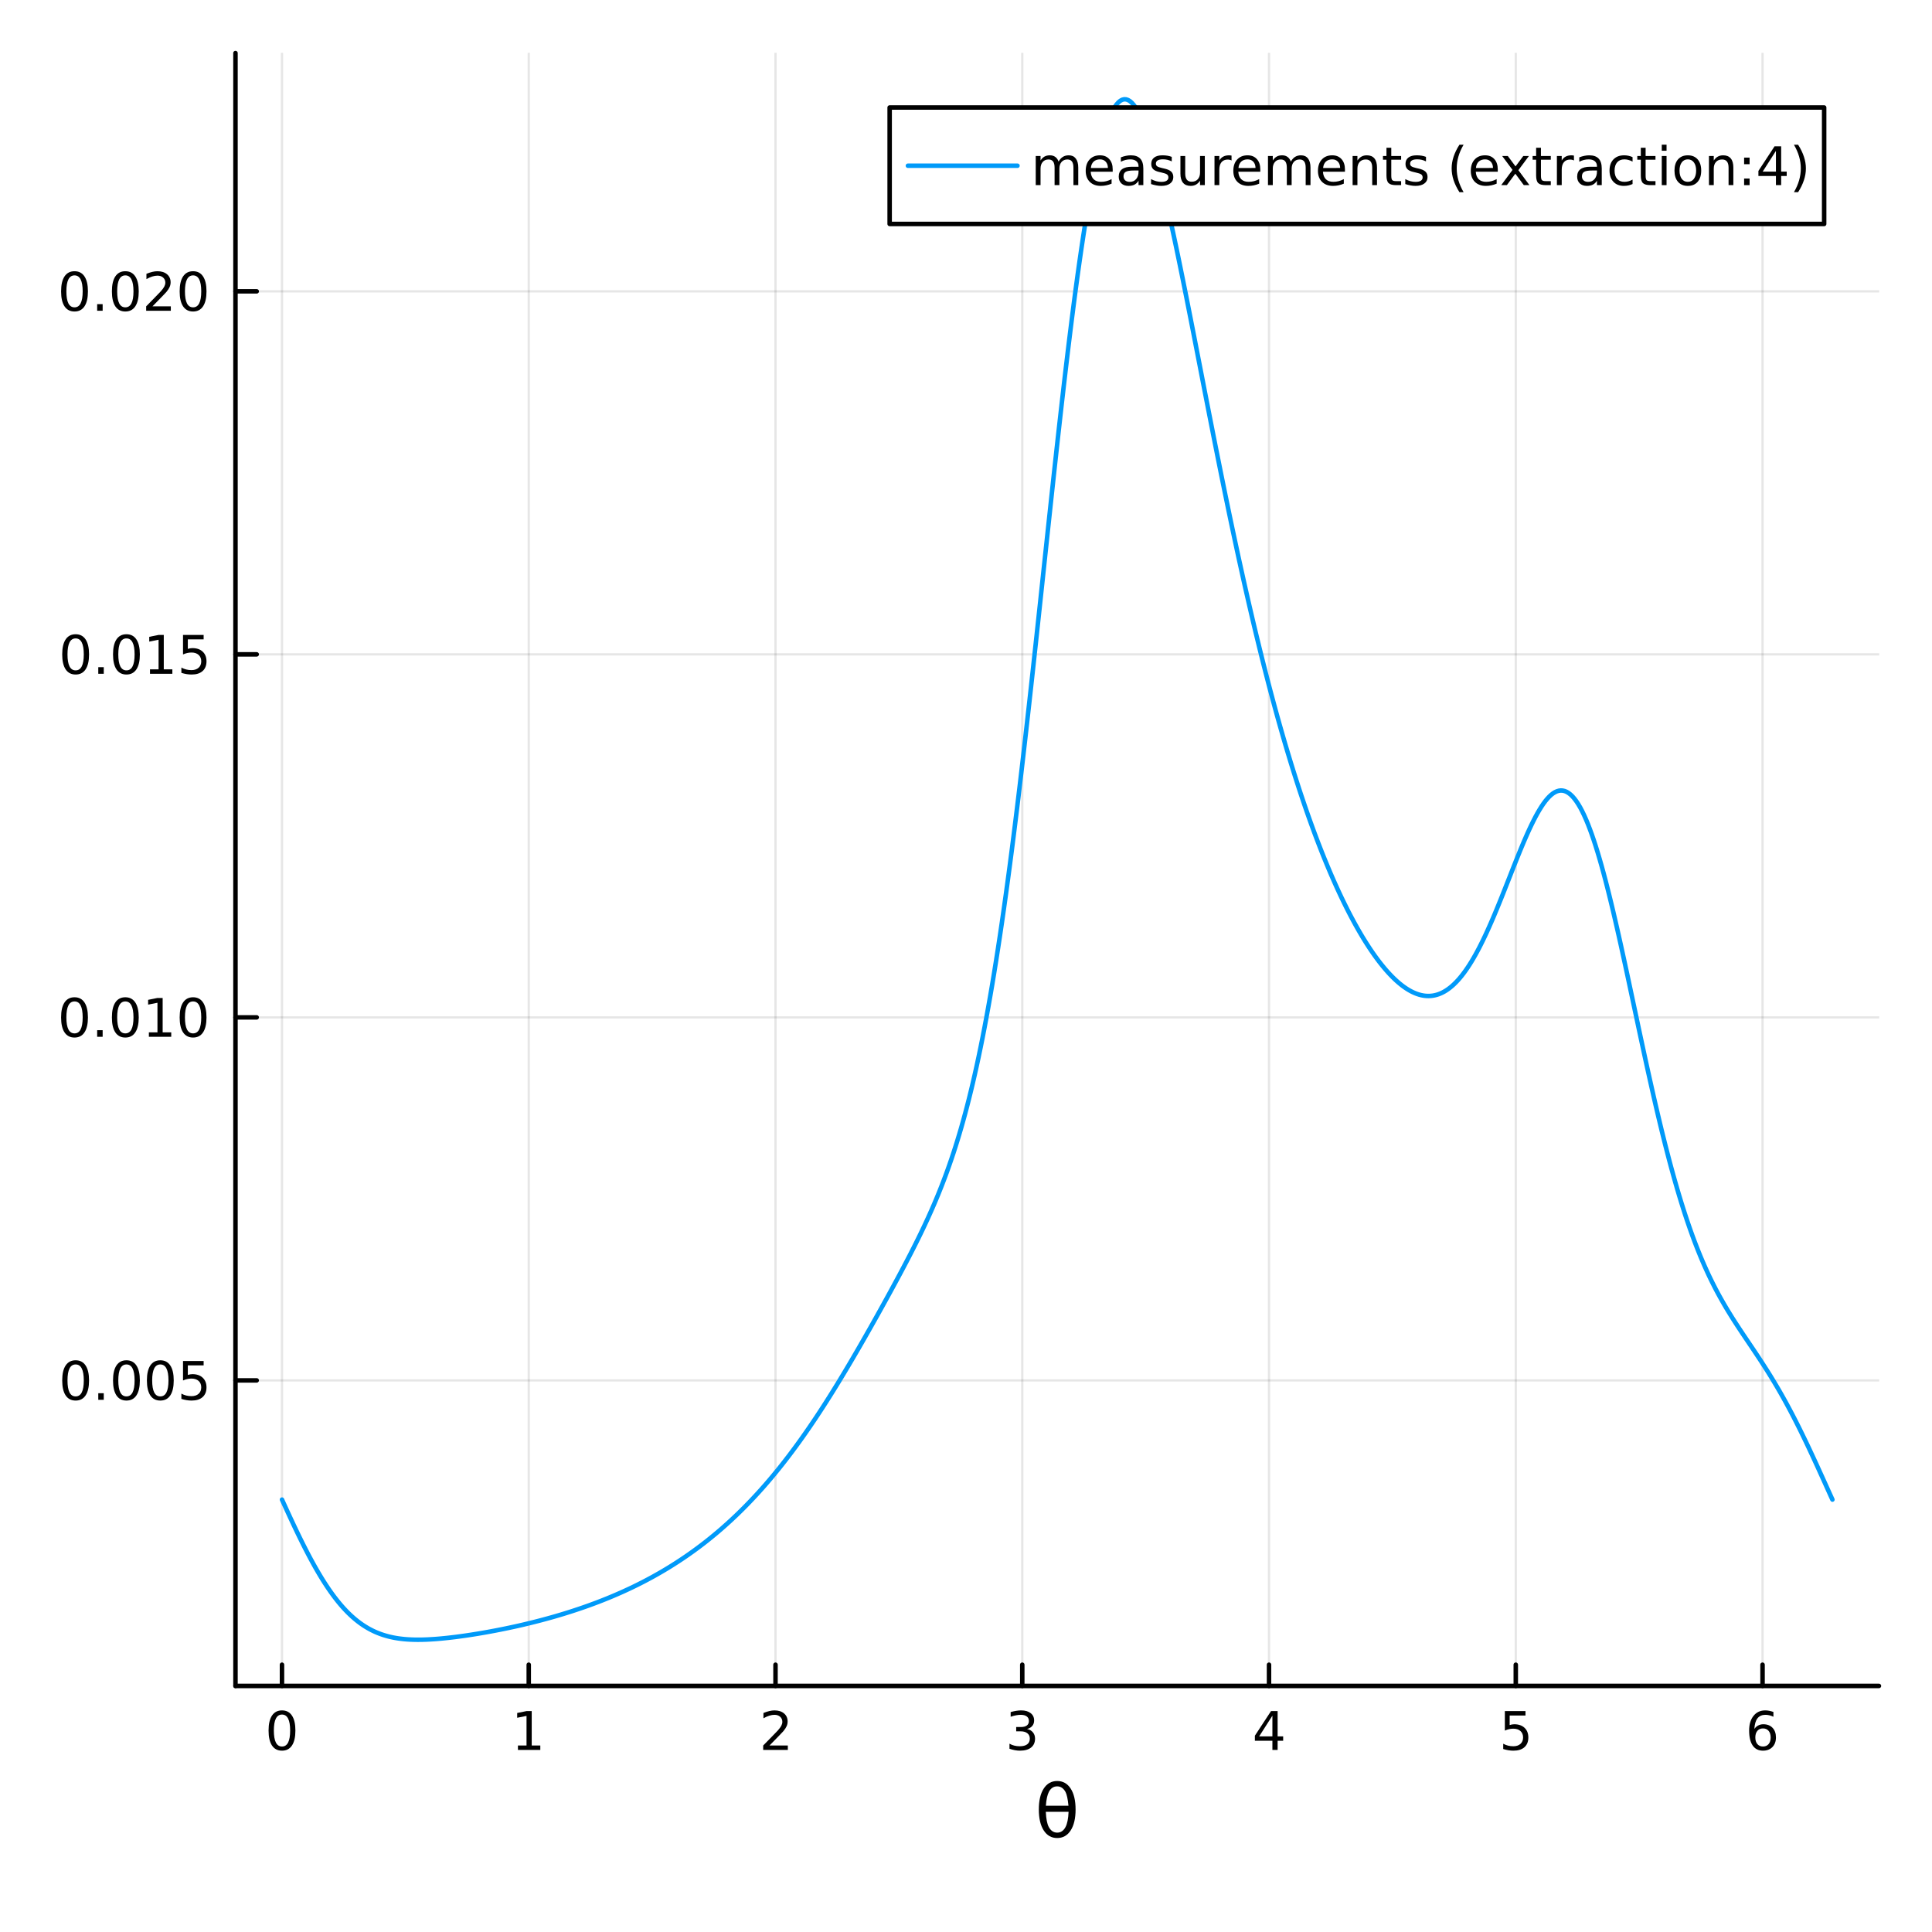 <?xml version="1.0" encoding="utf-8"?>
<svg xmlns="http://www.w3.org/2000/svg" xmlns:xlink="http://www.w3.org/1999/xlink" width="430" height="430" viewBox="0 0 1720 1720">
<rect x="0" y="0" width="1720" height="1720" fill="#333333" stroke="none"/>
<defs>
  <clipPath id="clip030">
    <rect x="0" y="0" width="1720" height="1720"/>
  </clipPath>
</defs>
<path clip-path="url(#clip030)" d="M0 1720 L1720 1720 L1720 0 L0 0  Z" fill="#ffffff" fill-rule="evenodd" fill-opacity="1"/>
<defs>
  <clipPath id="clip031">
    <rect x="344" y="172" width="1205" height="1205"/>
  </clipPath>
</defs>
<path clip-path="url(#clip030)" d="M209.636 1500.94 L1672.76 1500.94 L1672.76 47.244 L209.636 47.244  Z" fill="#ffffff" fill-rule="evenodd" fill-opacity="1"/>
<defs>
  <clipPath id="clip032">
    <rect x="209" y="47" width="1464" height="1455"/>
  </clipPath>
</defs>
<polyline clip-path="url(#clip032)" style="stroke:#000000; stroke-linecap:round; stroke-linejoin:round; stroke-width:2; stroke-opacity:0.1; fill:none" points="251.045,1500.94 251.045,47.244 "/>
<polyline clip-path="url(#clip032)" style="stroke:#000000; stroke-linecap:round; stroke-linejoin:round; stroke-width:2; stroke-opacity:0.1; fill:none" points="470.727,1500.94 470.727,47.244 "/>
<polyline clip-path="url(#clip032)" style="stroke:#000000; stroke-linecap:round; stroke-linejoin:round; stroke-width:2; stroke-opacity:0.1; fill:none" points="690.409,1500.94 690.409,47.244 "/>
<polyline clip-path="url(#clip032)" style="stroke:#000000; stroke-linecap:round; stroke-linejoin:round; stroke-width:2; stroke-opacity:0.1; fill:none" points="910.091,1500.94 910.091,47.244 "/>
<polyline clip-path="url(#clip032)" style="stroke:#000000; stroke-linecap:round; stroke-linejoin:round; stroke-width:2; stroke-opacity:0.1; fill:none" points="1129.77,1500.94 1129.77,47.244 "/>
<polyline clip-path="url(#clip032)" style="stroke:#000000; stroke-linecap:round; stroke-linejoin:round; stroke-width:2; stroke-opacity:0.1; fill:none" points="1349.45,1500.94 1349.45,47.244 "/>
<polyline clip-path="url(#clip032)" style="stroke:#000000; stroke-linecap:round; stroke-linejoin:round; stroke-width:2; stroke-opacity:0.1; fill:none" points="1569.14,1500.94 1569.14,47.244 "/>
<polyline clip-path="url(#clip030)" style="stroke:#000000; stroke-linecap:round; stroke-linejoin:round; stroke-width:4; stroke-opacity:1; fill:none" points="209.636,1500.94 1672.76,1500.94 "/>
<polyline clip-path="url(#clip030)" style="stroke:#000000; stroke-linecap:round; stroke-linejoin:round; stroke-width:4; stroke-opacity:1; fill:none" points="251.045,1500.94 251.045,1482.04 "/>
<polyline clip-path="url(#clip030)" style="stroke:#000000; stroke-linecap:round; stroke-linejoin:round; stroke-width:4; stroke-opacity:1; fill:none" points="470.727,1500.94 470.727,1482.04 "/>
<polyline clip-path="url(#clip030)" style="stroke:#000000; stroke-linecap:round; stroke-linejoin:round; stroke-width:4; stroke-opacity:1; fill:none" points="690.409,1500.94 690.409,1482.04 "/>
<polyline clip-path="url(#clip030)" style="stroke:#000000; stroke-linecap:round; stroke-linejoin:round; stroke-width:4; stroke-opacity:1; fill:none" points="910.091,1500.94 910.091,1482.04 "/>
<polyline clip-path="url(#clip030)" style="stroke:#000000; stroke-linecap:round; stroke-linejoin:round; stroke-width:4; stroke-opacity:1; fill:none" points="1129.77,1500.94 1129.77,1482.04 "/>
<polyline clip-path="url(#clip030)" style="stroke:#000000; stroke-linecap:round; stroke-linejoin:round; stroke-width:4; stroke-opacity:1; fill:none" points="1349.45,1500.94 1349.45,1482.04 "/>
<polyline clip-path="url(#clip030)" style="stroke:#000000; stroke-linecap:round; stroke-linejoin:round; stroke-width:4; stroke-opacity:1; fill:none" points="1569.14,1500.94 1569.14,1482.04 "/>
<path clip-path="url(#clip030)" d="M251.045 1526.42 Q247.434 1526.42 245.605 1529.98 Q243.8 1533.52 243.8 1540.65 Q243.8 1547.76 245.605 1551.33 Q247.434 1554.87 251.045 1554.87 Q254.679 1554.87 256.485 1551.33 Q258.313 1547.76 258.313 1540.65 Q258.313 1533.52 256.485 1529.98 Q254.679 1526.42 251.045 1526.42 M251.045 1522.71 Q256.855 1522.71 259.911 1527.32 Q262.989 1531.9 262.989 1540.65 Q262.989 1549.38 259.911 1553.99 Q256.855 1558.57 251.045 1558.57 Q245.235 1558.57 242.156 1553.99 Q239.101 1549.38 239.101 1540.65 Q239.101 1531.9 242.156 1527.32 Q245.235 1522.71 251.045 1522.71 Z" fill="#000000" fill-rule="nonzero" fill-opacity="1" /><path clip-path="url(#clip030)" d="M461.109 1553.96 L468.748 1553.96 L468.748 1527.6 L460.438 1529.27 L460.438 1525.01 L468.701 1523.34 L473.377 1523.34 L473.377 1553.96 L481.016 1553.96 L481.016 1557.9 L461.109 1557.9 L461.109 1553.96 Z" fill="#000000" fill-rule="nonzero" fill-opacity="1" /><path clip-path="url(#clip030)" d="M685.061 1553.96 L701.381 1553.96 L701.381 1557.9 L679.437 1557.9 L679.437 1553.96 Q682.099 1551.21 686.682 1546.58 Q691.288 1541.93 692.469 1540.59 Q694.714 1538.06 695.594 1536.33 Q696.497 1534.57 696.497 1532.88 Q696.497 1530.12 694.552 1528.39 Q692.631 1526.65 689.529 1526.65 Q687.33 1526.65 684.876 1527.41 Q682.446 1528.18 679.668 1529.73 L679.668 1525.01 Q682.492 1523.87 684.946 1523.29 Q687.399 1522.71 689.436 1522.71 Q694.807 1522.71 698.001 1525.4 Q701.196 1528.09 701.196 1532.58 Q701.196 1534.71 700.385 1536.63 Q699.598 1538.52 697.492 1541.12 Q696.913 1541.79 693.811 1545.01 Q690.71 1548.2 685.061 1553.96 Z" fill="#000000" fill-rule="nonzero" fill-opacity="1" /><path clip-path="url(#clip030)" d="M914.338 1539.27 Q917.695 1539.98 919.57 1542.25 Q921.468 1544.52 921.468 1547.85 Q921.468 1552.97 917.949 1555.77 Q914.431 1558.57 907.949 1558.57 Q905.773 1558.57 903.459 1558.13 Q901.167 1557.71 898.713 1556.86 L898.713 1552.34 Q900.658 1553.48 902.973 1554.06 Q905.287 1554.64 907.81 1554.64 Q912.209 1554.64 914.5 1552.9 Q916.815 1551.16 916.815 1547.85 Q916.815 1544.8 914.662 1543.09 Q912.533 1541.35 908.713 1541.35 L904.685 1541.35 L904.685 1537.51 L908.898 1537.51 Q912.347 1537.51 914.176 1536.14 Q916.005 1534.75 916.005 1532.16 Q916.005 1529.5 914.107 1528.09 Q912.232 1526.65 908.713 1526.65 Q906.792 1526.65 904.593 1527.07 Q902.394 1527.48 899.755 1528.36 L899.755 1524.2 Q902.417 1523.46 904.732 1523.09 Q907.07 1522.71 909.13 1522.71 Q914.454 1522.71 917.556 1525.15 Q920.658 1527.55 920.658 1531.67 Q920.658 1534.54 919.014 1536.53 Q917.371 1538.5 914.338 1539.27 Z" fill="#000000" fill-rule="nonzero" fill-opacity="1" /><path clip-path="url(#clip030)" d="M1132.78 1527.41 L1120.98 1545.86 L1132.78 1545.86 L1132.78 1527.41 M1131.55 1523.34 L1137.43 1523.34 L1137.43 1545.86 L1142.36 1545.86 L1142.36 1549.75 L1137.43 1549.75 L1137.43 1557.9 L1132.78 1557.9 L1132.78 1549.75 L1117.18 1549.75 L1117.18 1545.24 L1131.55 1523.34 Z" fill="#000000" fill-rule="nonzero" fill-opacity="1" /><path clip-path="url(#clip030)" d="M1339.73 1523.34 L1358.09 1523.34 L1358.09 1527.28 L1344.01 1527.28 L1344.01 1535.75 Q1345.03 1535.4 1346.05 1535.24 Q1347.07 1535.05 1348.09 1535.05 Q1353.88 1535.05 1357.26 1538.22 Q1360.63 1541.4 1360.63 1546.81 Q1360.63 1552.39 1357.16 1555.49 Q1353.69 1558.57 1347.37 1558.57 Q1345.2 1558.57 1342.93 1558.2 Q1340.68 1557.83 1338.27 1557.09 L1338.27 1552.39 Q1340.36 1553.52 1342.58 1554.08 Q1344.8 1554.64 1347.28 1554.64 Q1351.28 1554.64 1353.62 1552.53 Q1355.96 1550.42 1355.96 1546.81 Q1355.96 1543.2 1353.62 1541.09 Q1351.28 1538.99 1347.28 1538.99 Q1345.4 1538.99 1343.53 1539.4 Q1341.68 1539.82 1339.73 1540.7 L1339.73 1523.34 Z" fill="#000000" fill-rule="nonzero" fill-opacity="1" /><path clip-path="url(#clip030)" d="M1569.54 1538.76 Q1566.39 1538.76 1564.54 1540.91 Q1562.71 1543.06 1562.71 1546.81 Q1562.71 1550.54 1564.54 1552.71 Q1566.39 1554.87 1569.54 1554.87 Q1572.69 1554.87 1574.52 1552.71 Q1576.37 1550.54 1576.37 1546.81 Q1576.37 1543.06 1574.52 1540.91 Q1572.69 1538.76 1569.54 1538.76 M1578.82 1524.1 L1578.82 1528.36 Q1577.06 1527.53 1575.26 1527.09 Q1573.48 1526.65 1571.72 1526.65 Q1567.09 1526.65 1564.63 1529.77 Q1562.2 1532.9 1561.86 1539.22 Q1563.22 1537.21 1565.28 1536.14 Q1567.34 1535.05 1569.82 1535.05 Q1575.03 1535.05 1578.04 1538.22 Q1581.07 1541.37 1581.07 1546.81 Q1581.07 1552.14 1577.92 1555.35 Q1574.77 1558.57 1569.54 1558.57 Q1563.55 1558.57 1560.37 1553.99 Q1557.2 1549.38 1557.2 1540.65 Q1557.2 1532.46 1561.09 1527.6 Q1564.98 1522.71 1571.53 1522.71 Q1573.29 1522.71 1575.07 1523.06 Q1576.88 1523.41 1578.82 1524.1 Z" fill="#000000" fill-rule="nonzero" fill-opacity="1" /><path clip-path="url(#clip030)" d="M951.317 1613.01 L931.043 1613.01 Q931.52 1622.52 933.716 1626.56 Q936.453 1631.53 941.196 1631.53 Q945.97 1631.53 948.612 1626.53 Q950.935 1622.14 951.317 1613.01 M951.222 1607.59 Q950.331 1598.56 948.612 1595.37 Q945.875 1590.34 941.196 1590.34 Q936.326 1590.34 933.748 1595.31 Q931.711 1599.32 931.106 1607.59 L951.222 1607.59 M941.196 1585.57 Q948.835 1585.57 953.195 1592.32 Q957.556 1599.03 957.556 1610.94 Q957.556 1622.81 953.195 1629.56 Q948.835 1636.34 941.196 1636.34 Q933.525 1636.34 929.197 1629.56 Q924.836 1622.81 924.836 1610.94 Q924.836 1599.03 929.197 1592.32 Q933.525 1585.57 941.196 1585.57 Z" fill="#000000" fill-rule="nonzero" fill-opacity="1" /><polyline clip-path="url(#clip032)" style="stroke:#000000; stroke-linecap:round; stroke-linejoin:round; stroke-width:2; stroke-opacity:0.1; fill:none" points="209.636,1228.93 1672.76,1228.93 "/>
<polyline clip-path="url(#clip032)" style="stroke:#000000; stroke-linecap:round; stroke-linejoin:round; stroke-width:2; stroke-opacity:0.1; fill:none" points="209.636,905.743 1672.76,905.743 "/>
<polyline clip-path="url(#clip032)" style="stroke:#000000; stroke-linecap:round; stroke-linejoin:round; stroke-width:2; stroke-opacity:0.1; fill:none" points="209.636,582.557 1672.76,582.557 "/>
<polyline clip-path="url(#clip032)" style="stroke:#000000; stroke-linecap:round; stroke-linejoin:round; stroke-width:2; stroke-opacity:0.1; fill:none" points="209.636,259.371 1672.76,259.371 "/>
<polyline clip-path="url(#clip030)" style="stroke:#000000; stroke-linecap:round; stroke-linejoin:round; stroke-width:4; stroke-opacity:1; fill:none" points="209.636,1500.94 209.636,47.244 "/>
<polyline clip-path="url(#clip030)" style="stroke:#000000; stroke-linecap:round; stroke-linejoin:round; stroke-width:4; stroke-opacity:1; fill:none" points="209.636,1228.93 228.534,1228.93 "/>
<polyline clip-path="url(#clip030)" style="stroke:#000000; stroke-linecap:round; stroke-linejoin:round; stroke-width:4; stroke-opacity:1; fill:none" points="209.636,905.743 228.534,905.743 "/>
<polyline clip-path="url(#clip030)" style="stroke:#000000; stroke-linecap:round; stroke-linejoin:round; stroke-width:4; stroke-opacity:1; fill:none" points="209.636,582.557 228.534,582.557 "/>
<polyline clip-path="url(#clip030)" style="stroke:#000000; stroke-linecap:round; stroke-linejoin:round; stroke-width:4; stroke-opacity:1; fill:none" points="209.636,259.371 228.534,259.371 "/>
<path clip-path="url(#clip030)" d="M67.332 1214.73 Q63.721 1214.73 61.892 1218.29 Q60.087 1221.83 60.087 1228.96 Q60.087 1236.07 61.892 1239.64 Q63.721 1243.18 67.332 1243.18 Q70.966 1243.18 72.772 1239.64 Q74.6 1236.07 74.6 1228.96 Q74.6 1221.83 72.772 1218.29 Q70.966 1214.73 67.332 1214.73 M67.332 1211.02 Q73.142 1211.02 76.198 1215.63 Q79.276 1220.21 79.276 1228.96 Q79.276 1237.69 76.198 1242.3 Q73.142 1246.88 67.332 1246.88 Q61.522 1246.88 58.443 1242.3 Q55.388 1237.69 55.388 1228.96 Q55.388 1220.21 58.443 1215.63 Q61.522 1211.02 67.332 1211.02 Z" fill="#000000" fill-rule="nonzero" fill-opacity="1" /><path clip-path="url(#clip030)" d="M87.494 1240.33 L92.378 1240.33 L92.378 1246.21 L87.494 1246.21 L87.494 1240.33 Z" fill="#000000" fill-rule="nonzero" fill-opacity="1" /><path clip-path="url(#clip030)" d="M112.563 1214.73 Q108.952 1214.73 107.123 1218.29 Q105.318 1221.83 105.318 1228.96 Q105.318 1236.07 107.123 1239.64 Q108.952 1243.18 112.563 1243.18 Q116.197 1243.18 118.003 1239.64 Q119.832 1236.07 119.832 1228.96 Q119.832 1221.83 118.003 1218.29 Q116.197 1214.73 112.563 1214.73 M112.563 1211.02 Q118.373 1211.02 121.429 1215.63 Q124.507 1220.21 124.507 1228.96 Q124.507 1237.69 121.429 1242.3 Q118.373 1246.88 112.563 1246.88 Q106.753 1246.88 103.674 1242.3 Q100.619 1237.69 100.619 1228.96 Q100.619 1220.21 103.674 1215.63 Q106.753 1211.02 112.563 1211.02 Z" fill="#000000" fill-rule="nonzero" fill-opacity="1" /><path clip-path="url(#clip030)" d="M142.725 1214.73 Q139.114 1214.73 137.285 1218.29 Q135.48 1221.83 135.48 1228.96 Q135.48 1236.07 137.285 1239.64 Q139.114 1243.18 142.725 1243.18 Q146.359 1243.18 148.165 1239.64 Q149.993 1236.07 149.993 1228.96 Q149.993 1221.83 148.165 1218.29 Q146.359 1214.73 142.725 1214.73 M142.725 1211.02 Q148.535 1211.02 151.591 1215.63 Q154.669 1220.21 154.669 1228.96 Q154.669 1237.69 151.591 1242.3 Q148.535 1246.88 142.725 1246.88 Q136.915 1246.88 133.836 1242.3 Q130.781 1237.69 130.781 1228.96 Q130.781 1220.21 133.836 1215.63 Q136.915 1211.02 142.725 1211.02 Z" fill="#000000" fill-rule="nonzero" fill-opacity="1" /><path clip-path="url(#clip030)" d="M162.933 1211.65 L181.29 1211.65 L181.29 1215.58 L167.216 1215.58 L167.216 1224.06 Q168.234 1223.71 169.253 1223.55 Q170.271 1223.36 171.29 1223.36 Q177.077 1223.36 180.456 1226.53 Q183.836 1229.7 183.836 1235.12 Q183.836 1240.7 180.364 1243.8 Q176.891 1246.88 170.572 1246.88 Q168.396 1246.88 166.128 1246.51 Q163.882 1246.14 161.475 1245.4 L161.475 1240.7 Q163.558 1241.83 165.78 1242.39 Q168.003 1242.95 170.479 1242.95 Q174.484 1242.95 176.822 1240.84 Q179.16 1238.73 179.16 1235.12 Q179.16 1231.51 176.822 1229.4 Q174.484 1227.3 170.479 1227.3 Q168.604 1227.3 166.729 1227.71 Q164.878 1228.13 162.933 1229.01 L162.933 1211.65 Z" fill="#000000" fill-rule="nonzero" fill-opacity="1" /><path clip-path="url(#clip030)" d="M66.337 891.542 Q62.725 891.542 60.897 895.107 Q59.091 898.648 59.091 905.778 Q59.091 912.884 60.897 916.449 Q62.725 919.991 66.337 919.991 Q69.971 919.991 71.776 916.449 Q73.605 912.884 73.605 905.778 Q73.605 898.648 71.776 895.107 Q69.971 891.542 66.337 891.542 M66.337 887.838 Q72.147 887.838 75.202 892.445 Q78.281 897.028 78.281 905.778 Q78.281 914.505 75.202 919.111 Q72.147 923.694 66.337 923.694 Q60.526 923.694 57.448 919.111 Q54.392 914.505 54.392 905.778 Q54.392 897.028 57.448 892.445 Q60.526 887.838 66.337 887.838 Z" fill="#000000" fill-rule="nonzero" fill-opacity="1" /><path clip-path="url(#clip030)" d="M86.498 917.144 L91.383 917.144 L91.383 923.023 L86.498 923.023 L86.498 917.144 Z" fill="#000000" fill-rule="nonzero" fill-opacity="1" /><path clip-path="url(#clip030)" d="M111.568 891.542 Q107.957 891.542 106.128 895.107 Q104.322 898.648 104.322 905.778 Q104.322 912.884 106.128 916.449 Q107.957 919.991 111.568 919.991 Q115.202 919.991 117.008 916.449 Q118.836 912.884 118.836 905.778 Q118.836 898.648 117.008 895.107 Q115.202 891.542 111.568 891.542 M111.568 887.838 Q117.378 887.838 120.433 892.445 Q123.512 897.028 123.512 905.778 Q123.512 914.505 120.433 919.111 Q117.378 923.694 111.568 923.694 Q105.758 923.694 102.679 919.111 Q99.623 914.505 99.623 905.778 Q99.623 897.028 102.679 892.445 Q105.758 887.838 111.568 887.838 Z" fill="#000000" fill-rule="nonzero" fill-opacity="1" /><path clip-path="url(#clip030)" d="M132.54 919.088 L140.179 919.088 L140.179 892.722 L131.869 894.389 L131.869 890.13 L140.132 888.463 L144.808 888.463 L144.808 919.088 L152.447 919.088 L152.447 923.023 L132.54 923.023 L132.54 919.088 Z" fill="#000000" fill-rule="nonzero" fill-opacity="1" /><path clip-path="url(#clip030)" d="M171.891 891.542 Q168.28 891.542 166.452 895.107 Q164.646 898.648 164.646 905.778 Q164.646 912.884 166.452 916.449 Q168.28 919.991 171.891 919.991 Q175.526 919.991 177.331 916.449 Q179.16 912.884 179.16 905.778 Q179.16 898.648 177.331 895.107 Q175.526 891.542 171.891 891.542 M171.891 887.838 Q177.702 887.838 180.757 892.445 Q183.836 897.028 183.836 905.778 Q183.836 914.505 180.757 919.111 Q177.702 923.694 171.891 923.694 Q166.081 923.694 163.003 919.111 Q159.947 914.505 159.947 905.778 Q159.947 897.028 163.003 892.445 Q166.081 887.838 171.891 887.838 Z" fill="#000000" fill-rule="nonzero" fill-opacity="1" /><path clip-path="url(#clip030)" d="M67.332 568.356 Q63.721 568.356 61.892 571.921 Q60.087 575.462 60.087 582.592 Q60.087 589.698 61.892 593.263 Q63.721 596.805 67.332 596.805 Q70.966 596.805 72.772 593.263 Q74.6 589.698 74.6 582.592 Q74.6 575.462 72.772 571.921 Q70.966 568.356 67.332 568.356 M67.332 564.652 Q73.142 564.652 76.198 569.259 Q79.276 573.842 79.276 582.592 Q79.276 591.319 76.198 595.925 Q73.142 600.508 67.332 600.508 Q61.522 600.508 58.443 595.925 Q55.388 591.319 55.388 582.592 Q55.388 573.842 58.443 569.259 Q61.522 564.652 67.332 564.652 Z" fill="#000000" fill-rule="nonzero" fill-opacity="1" /><path clip-path="url(#clip030)" d="M87.494 593.958 L92.378 593.958 L92.378 599.837 L87.494 599.837 L87.494 593.958 Z" fill="#000000" fill-rule="nonzero" fill-opacity="1" /><path clip-path="url(#clip030)" d="M112.563 568.356 Q108.952 568.356 107.123 571.921 Q105.318 575.462 105.318 582.592 Q105.318 589.698 107.123 593.263 Q108.952 596.805 112.563 596.805 Q116.197 596.805 118.003 593.263 Q119.832 589.698 119.832 582.592 Q119.832 575.462 118.003 571.921 Q116.197 568.356 112.563 568.356 M112.563 564.652 Q118.373 564.652 121.429 569.259 Q124.507 573.842 124.507 582.592 Q124.507 591.319 121.429 595.925 Q118.373 600.508 112.563 600.508 Q106.753 600.508 103.674 595.925 Q100.619 591.319 100.619 582.592 Q100.619 573.842 103.674 569.259 Q106.753 564.652 112.563 564.652 Z" fill="#000000" fill-rule="nonzero" fill-opacity="1" /><path clip-path="url(#clip030)" d="M133.535 595.902 L141.174 595.902 L141.174 569.536 L132.864 571.203 L132.864 566.944 L141.128 565.277 L145.804 565.277 L145.804 595.902 L153.443 595.902 L153.443 599.837 L133.535 599.837 L133.535 595.902 Z" fill="#000000" fill-rule="nonzero" fill-opacity="1" /><path clip-path="url(#clip030)" d="M162.933 565.277 L181.29 565.277 L181.29 569.212 L167.216 569.212 L167.216 577.685 Q168.234 577.337 169.253 577.175 Q170.271 576.99 171.29 576.99 Q177.077 576.99 180.456 580.161 Q183.836 583.333 183.836 588.749 Q183.836 594.328 180.364 597.43 Q176.891 600.508 170.572 600.508 Q168.396 600.508 166.128 600.138 Q163.882 599.768 161.475 599.027 L161.475 594.328 Q163.558 595.462 165.78 596.018 Q168.003 596.573 170.479 596.573 Q174.484 596.573 176.822 594.467 Q179.16 592.36 179.16 588.749 Q179.16 585.138 176.822 583.032 Q174.484 580.925 170.479 580.925 Q168.604 580.925 166.729 581.342 Q164.878 581.759 162.933 582.638 L162.933 565.277 Z" fill="#000000" fill-rule="nonzero" fill-opacity="1" /><path clip-path="url(#clip030)" d="M66.337 245.17 Q62.725 245.17 60.897 248.735 Q59.091 252.276 59.091 259.406 Q59.091 266.512 60.897 270.077 Q62.725 273.619 66.337 273.619 Q69.971 273.619 71.776 270.077 Q73.605 266.512 73.605 259.406 Q73.605 252.276 71.776 248.735 Q69.971 245.17 66.337 245.17 M66.337 241.466 Q72.147 241.466 75.202 246.073 Q78.281 250.656 78.281 259.406 Q78.281 268.133 75.202 272.739 Q72.147 277.323 66.337 277.323 Q60.526 277.323 57.448 272.739 Q54.392 268.133 54.392 259.406 Q54.392 250.656 57.448 246.073 Q60.526 241.466 66.337 241.466 Z" fill="#000000" fill-rule="nonzero" fill-opacity="1" /><path clip-path="url(#clip030)" d="M86.498 270.772 L91.383 270.772 L91.383 276.651 L86.498 276.651 L86.498 270.772 Z" fill="#000000" fill-rule="nonzero" fill-opacity="1" /><path clip-path="url(#clip030)" d="M111.568 245.17 Q107.957 245.17 106.128 248.735 Q104.322 252.276 104.322 259.406 Q104.322 266.512 106.128 270.077 Q107.957 273.619 111.568 273.619 Q115.202 273.619 117.008 270.077 Q118.836 266.512 118.836 259.406 Q118.836 252.276 117.008 248.735 Q115.202 245.17 111.568 245.17 M111.568 241.466 Q117.378 241.466 120.433 246.073 Q123.512 250.656 123.512 259.406 Q123.512 268.133 120.433 272.739 Q117.378 277.323 111.568 277.323 Q105.758 277.323 102.679 272.739 Q99.623 268.133 99.623 259.406 Q99.623 250.656 102.679 246.073 Q105.758 241.466 111.568 241.466 Z" fill="#000000" fill-rule="nonzero" fill-opacity="1" /><path clip-path="url(#clip030)" d="M135.757 272.716 L152.077 272.716 L152.077 276.651 L130.132 276.651 L130.132 272.716 Q132.794 269.961 137.378 265.332 Q141.984 260.679 143.165 259.337 Q145.41 256.813 146.29 255.077 Q147.193 253.318 147.193 251.628 Q147.193 248.874 145.248 247.138 Q143.327 245.401 140.225 245.401 Q138.026 245.401 135.572 246.165 Q133.142 246.929 130.364 248.48 L130.364 243.758 Q133.188 242.624 135.642 242.045 Q138.095 241.466 140.132 241.466 Q145.503 241.466 148.697 244.151 Q151.892 246.837 151.892 251.327 Q151.892 253.457 151.081 255.378 Q150.294 257.276 148.188 259.869 Q147.609 260.54 144.507 263.758 Q141.406 266.952 135.757 272.716 Z" fill="#000000" fill-rule="nonzero" fill-opacity="1" /><path clip-path="url(#clip030)" d="M171.891 245.17 Q168.28 245.17 166.452 248.735 Q164.646 252.276 164.646 259.406 Q164.646 266.512 166.452 270.077 Q168.28 273.619 171.891 273.619 Q175.526 273.619 177.331 270.077 Q179.16 266.512 179.16 259.406 Q179.16 252.276 177.331 248.735 Q175.526 245.17 171.891 245.17 M171.891 241.466 Q177.702 241.466 180.757 246.073 Q183.836 250.656 183.836 259.406 Q183.836 268.133 180.757 272.739 Q177.702 277.323 171.891 277.323 Q166.081 277.323 163.003 272.739 Q159.947 268.133 159.947 259.406 Q159.947 250.656 163.003 246.073 Q166.081 241.466 171.891 241.466 Z" fill="#000000" fill-rule="nonzero" fill-opacity="1" /><polyline clip-path="url(#clip032)" style="stroke:#009af9; stroke-linecap:round; stroke-linejoin:round; stroke-width:4; stroke-opacity:1; fill:none" points="251.045,1335.05 252.772,1338.84 254.5,1342.63 256.228,1346.39 257.955,1350.13 259.683,1353.84 261.41,1357.52 263.138,1361.17 264.865,1364.77 266.593,1368.33 268.32,1371.85 270.048,1375.31 271.775,1378.72 273.503,1382.07 275.23,1385.37 276.958,1388.6 278.686,1391.76 280.413,1394.86 282.141,1397.88 283.868,1400.84 285.596,1403.72 287.323,1406.53 289.051,1409.25 290.778,1411.9 292.506,1414.47 294.233,1416.96 295.961,1419.37 297.688,1421.7 299.416,1423.94 301.144,1426.11 302.871,1428.19 304.599,1430.19 306.326,1432.11 308.054,1433.95 309.781,1435.71 311.509,1437.39 313.236,1438.99 314.964,1440.52 316.691,1441.98 318.419,1443.36 320.146,1444.67 321.874,1445.91 323.601,1447.08 325.329,1448.18 327.057,1449.22 328.784,1450.2 330.512,1451.11 332.239,1451.97 333.967,1452.77 335.694,1453.51 337.422,1454.2 339.149,1454.84 340.877,1455.44 342.604,1455.98 344.332,1456.48 346.059,1456.94 347.787,1457.35 349.515,1457.73 351.242,1458.07 352.97,1458.37 354.697,1458.64 356.425,1458.87 358.152,1459.08 359.88,1459.26 361.607,1459.41 363.335,1459.53 365.062,1459.63 366.79,1459.7 368.517,1459.75 370.245,1459.79 371.973,1459.8 373.7,1459.79 375.428,1459.77 377.155,1459.73 378.883,1459.67 380.61,1459.6 382.338,1459.51 384.065,1459.41 385.793,1459.3 387.52,1459.18 389.248,1459.05 390.975,1458.9 392.703,1458.75 394.43,1458.58 396.158,1458.41 397.886,1458.23 399.613,1458.04 401.341,1457.84 403.068,1457.64 404.796,1457.43 406.523,1457.21 408.251,1456.98 409.978,1456.75 411.706,1456.51 413.433,1456.27 415.161,1456.02 416.888,1455.76 418.616,1455.5 420.344,1455.23 422.071,1454.96 423.799,1454.68 425.526,1454.4 427.254,1454.11 428.981,1453.82 430.709,1453.52 432.436,1453.22 434.164,1452.91 435.891,1452.59 437.619,1452.28 439.346,1451.95 441.074,1451.63 442.802,1451.29 444.529,1450.95 446.257,1450.61 447.984,1450.26 449.712,1449.91 451.439,1449.55 453.167,1449.19 454.894,1448.82 456.622,1448.45 458.349,1448.07 460.077,1447.69 461.804,1447.3 463.532,1446.91 465.259,1446.51 466.987,1446.1 468.715,1445.69 470.442,1445.28 472.17,1444.86 473.897,1444.43 475.625,1444 477.352,1443.56 479.08,1443.12 480.807,1442.67 482.535,1442.21 484.262,1441.75 485.99,1441.28 487.717,1440.81 489.445,1440.33 491.173,1439.85 492.9,1439.36 494.628,1438.86 496.355,1438.35 498.083,1437.84 499.81,1437.33 501.538,1436.8 503.265,1436.27 504.993,1435.73 506.72,1435.19 508.448,1434.64 510.175,1434.08 511.903,1433.51 513.631,1432.94 515.358,1432.36 517.086,1431.77 518.813,1431.18 520.541,1430.58 522.268,1429.97 523.996,1429.35 525.723,1428.72 527.451,1428.09 529.178,1427.45 530.906,1426.8 532.633,1426.14 534.361,1425.47 536.089,1424.8 537.816,1424.11 539.544,1423.42 541.271,1422.72 542.999,1422.01 544.726,1421.29 546.454,1420.56 548.181,1419.82 549.909,1419.07 551.636,1418.31 553.364,1417.55 555.091,1416.77 556.819,1415.98 558.546,1415.18 560.274,1414.38 562.002,1413.56 563.729,1412.73 565.457,1411.89 567.184,1411.04 568.912,1410.17 570.639,1409.3 572.367,1408.42 574.094,1407.52 575.822,1406.61 577.549,1405.69 579.277,1404.76 581.004,1403.82 582.732,1402.86 584.46,1401.89 586.187,1400.91 587.915,1399.92 589.642,1398.91 591.37,1397.89 593.097,1396.86 594.825,1395.81 596.552,1394.75 598.28,1393.67 600.007,1392.58 601.735,1391.48 603.462,1390.36 605.19,1389.23 606.918,1388.09 608.645,1386.92 610.373,1385.75 612.1,1384.56 613.828,1383.35 615.555,1382.12 617.283,1380.89 619.01,1379.63 620.738,1378.36 622.465,1377.07 624.193,1375.77 625.92,1374.44 627.648,1373.11 629.375,1371.75 631.103,1370.38 632.831,1368.98 634.558,1367.57 636.286,1366.15 638.013,1364.7 639.741,1363.24 641.468,1361.75 643.196,1360.25 644.923,1358.73 646.651,1357.19 648.378,1355.63 650.106,1354.05 651.833,1352.45 653.561,1350.83 655.289,1349.19 657.016,1347.53 658.744,1345.84 660.471,1344.14 662.199,1342.42 663.926,1340.67 665.654,1338.9 667.381,1337.11 669.109,1335.3 670.836,1333.47 672.564,1331.61 674.291,1329.74 676.019,1327.84 677.747,1325.91 679.474,1323.97 681.202,1322 682.929,1320 684.657,1317.99 686.384,1315.95 688.112,1313.89 689.839,1311.8 691.567,1309.69 693.294,1307.56 695.022,1305.4 696.749,1303.22 698.477,1301.01 700.205,1298.78 701.932,1296.53 703.66,1294.25 705.387,1291.95 707.115,1289.63 708.842,1287.28 710.57,1284.91 712.297,1282.51 714.025,1280.09 715.752,1277.65 717.48,1275.18 719.207,1272.69 720.935,1270.18 722.662,1267.64 724.39,1265.09 726.118,1262.51 727.845,1259.9 729.573,1257.28 731.3,1254.63 733.028,1251.97 734.755,1249.28 736.483,1246.57 738.21,1243.84 739.938,1241.09 741.665,1238.32 743.393,1235.54 745.12,1232.73 746.848,1229.91 748.576,1227.06 750.303,1224.21 752.031,1221.33 753.758,1218.44 755.486,1215.53 757.213,1212.61 758.941,1209.67 760.668,1206.72 762.396,1203.75 764.123,1200.78 765.851,1197.78 767.578,1194.78 769.306,1191.77 771.034,1188.74 772.761,1185.7 774.489,1182.65 776.216,1179.59 777.944,1176.52 779.671,1173.45 781.399,1170.36 783.126,1167.26 784.854,1164.15 786.581,1161.03 788.309,1157.9 790.036,1154.76 791.764,1151.61 793.491,1148.45 795.219,1145.27 796.947,1142.08 798.674,1138.88 800.402,1135.66 802.129,1132.42 803.857,1129.17 805.584,1125.89 807.312,1122.59 809.039,1119.27 810.767,1115.92 812.494,1112.54 814.222,1109.13 815.949,1105.68 817.677,1102.19 819.405,1098.65 821.132,1095.07 822.86,1091.44 824.587,1087.74 826.315,1083.99 828.042,1080.16 829.77,1076.27 831.497,1072.29 833.225,1068.23 834.952,1064.07 836.68,1059.81 838.407,1055.45 840.135,1050.97 841.863,1046.37 843.59,1041.64 845.318,1036.77 847.045,1031.75 848.773,1026.57 850.5,1021.23 852.228,1015.72 853.955,1010.02 855.683,1004.13 857.41,998.034 859.138,991.729 860.865,985.204 862.593,978.449 864.321,971.456 866.048,964.215 867.776,956.719 869.503,948.959 871.231,940.927 872.958,932.616 874.686,924.019 876.413,915.129 878.141,905.941 879.868,896.45 881.596,886.651 883.323,876.54 885.051,866.114 886.778,855.372 888.506,844.312 890.234,832.933 891.961,821.237 893.689,809.226 895.416,796.902 897.144,784.27 898.871,771.334 900.599,758.101 902.326,744.578 904.054,730.775 905.781,716.7 907.509,702.365 909.236,687.782 910.964,672.965 912.692,657.928 914.419,642.687 916.147,627.258 917.874,611.66 919.602,595.912 921.329,580.032 923.057,564.043 924.784,547.965 926.512,531.821 928.239,515.634 929.967,499.427 931.694,483.226 933.422,467.054 935.15,450.936 936.877,434.899 938.605,418.967 940.332,403.166 942.06,387.521 943.787,372.059 945.515,356.804 947.242,341.781 948.97,327.015 950.697,312.53 952.425,298.349 954.152,284.495 955.88,270.99 957.607,257.856 959.335,245.112 961.063,232.778 962.79,220.872 964.518,209.412 966.245,198.412 967.973,187.889 969.7,177.855 971.428,168.323 973.155,159.303 974.883,150.806 976.61,142.838 978.338,135.408 980.065,128.52 981.793,122.179 983.521,116.388 985.248,111.147 986.976,106.457 988.703,102.318 990.431,98.725 992.158,95.677 993.886,93.167 995.613,91.191 997.341,89.74 999.068,88.809 1000.8,88.386 1002.52,88.464 1004.25,89.03 1005.98,90.074 1007.71,91.584 1009.43,93.546 1011.16,95.948 1012.89,98.776 1014.62,102.016 1016.34,105.652 1018.07,109.67 1019.8,114.056 1021.53,118.792 1023.25,123.865 1024.98,129.258 1026.71,134.956 1028.44,140.943 1030.16,147.203 1031.89,153.722 1033.62,160.483 1035.35,167.472 1037.07,174.675 1038.8,182.075 1040.53,189.66 1042.26,197.415 1043.98,205.326 1045.71,213.38 1047.44,221.565 1049.17,229.867 1050.89,238.275 1052.62,246.777 1054.35,255.362 1056.08,264.018 1057.8,272.736 1059.53,281.506 1061.26,290.317 1062.99,299.162 1064.71,308.03 1066.44,316.915 1068.17,325.808 1069.9,334.701 1071.62,343.589 1073.35,352.463 1075.08,361.319 1076.81,370.149 1078.54,378.949 1080.26,387.713 1081.99,396.436 1083.72,405.115 1085.45,413.744 1087.17,422.32 1088.9,430.839 1090.63,439.299 1092.36,447.694 1094.08,456.024 1095.81,464.285 1097.54,472.475 1099.27,480.592 1100.99,488.633 1102.72,496.598 1104.45,504.484 1106.18,512.289 1107.9,520.013 1109.63,527.655 1111.36,535.213 1113.09,542.687 1114.81,550.076 1116.54,557.378 1118.27,564.595 1120,571.725 1121.72,578.768 1123.45,585.723 1125.18,592.591 1126.91,599.372 1128.63,606.065 1130.36,612.671 1132.09,619.189 1133.82,625.62 1135.54,631.964 1137.27,638.222 1139,644.393 1140.73,650.478 1142.45,656.477 1144.18,662.391 1145.91,668.219 1147.64,673.964 1149.36,679.624 1151.09,685.201 1152.82,690.695 1154.55,696.107 1156.27,701.436 1158,706.684 1159.73,711.851 1161.46,716.938 1163.18,721.945 1164.91,726.873 1166.64,731.722 1168.37,736.493 1170.09,741.187 1171.82,745.803 1173.55,750.343 1175.28,754.807 1177,759.196 1178.73,763.509 1180.46,767.748 1182.19,771.913 1183.91,776.004 1185.64,780.022 1187.37,783.967 1189.1,787.84 1190.82,791.641 1192.55,795.371 1194.28,799.029 1196.01,802.616 1197.74,806.132 1199.46,809.578 1201.19,812.953 1202.92,816.258 1204.65,819.493 1206.37,822.658 1208.1,825.754 1209.83,828.779 1211.56,831.735 1213.28,834.62 1215.01,837.436 1216.74,840.181 1218.47,842.856 1220.19,845.46 1221.92,847.993 1223.65,850.455 1225.38,852.844 1227.1,855.162 1228.83,857.406 1230.56,859.577 1232.29,861.673 1234.01,863.694 1235.74,865.64 1237.47,867.508 1239.2,869.299 1240.92,871.011 1242.65,872.643 1244.38,874.194 1246.11,875.662 1247.83,877.046 1249.56,878.345 1251.29,879.558 1253.02,880.682 1254.74,881.716 1256.47,882.658 1258.2,883.506 1259.93,884.26 1261.65,884.916 1263.38,885.473 1265.11,885.928 1266.84,886.28 1268.56,886.527 1270.29,886.667 1272.02,886.697 1273.75,886.615 1275.47,886.42 1277.2,886.108 1278.93,885.679 1280.66,885.13 1282.38,884.459 1284.11,883.664 1285.84,882.743 1287.57,881.695 1289.29,880.519 1291.02,879.212 1292.75,877.773 1294.48,876.201 1296.2,874.496 1297.93,872.657 1299.66,870.683 1301.39,868.574 1303.11,866.331 1304.84,863.953 1306.57,861.442 1308.3,858.798 1310.03,856.023 1311.75,853.119 1313.48,850.088 1315.21,846.933 1316.94,843.657 1318.66,840.263 1320.39,836.756 1322.12,833.139 1323.85,829.419 1325.57,825.6 1327.3,821.689 1329.03,817.692 1330.76,813.617 1332.48,809.47 1334.21,805.259 1335.94,800.994 1337.67,796.684 1339.39,792.337 1341.12,787.964 1342.85,783.575 1344.58,779.182 1346.3,774.795 1348.03,770.426 1349.76,766.088 1351.49,761.791 1353.21,757.549 1354.94,753.375 1356.67,749.281 1358.4,745.281 1360.12,741.388 1361.85,737.615 1363.58,733.975 1365.31,730.481 1367.03,727.147 1368.76,723.986 1370.49,721.01 1372.22,718.231 1373.94,715.662 1375.67,713.314 1377.4,711.2 1379.13,709.328 1380.85,707.711 1382.58,706.357 1384.31,705.276 1386.04,704.477 1387.76,703.965 1389.49,703.75 1391.22,703.837 1392.95,704.231 1394.67,704.936 1396.4,705.957 1398.13,707.296 1399.86,708.955 1401.58,710.934 1403.31,713.235 1405.04,715.855 1406.77,718.792 1408.49,722.045 1410.22,725.609 1411.95,729.479 1413.68,733.65 1415.4,738.116 1417.13,742.869 1418.86,747.901 1420.59,753.204 1422.31,758.767 1424.04,764.582 1425.77,770.637 1427.5,776.92 1429.23,783.42 1430.95,790.124 1432.68,797.02 1434.41,804.093 1436.14,811.332 1437.86,818.721 1439.59,826.248 1441.32,833.897 1443.05,841.655 1444.77,849.507 1446.5,857.439 1448.23,865.438 1449.96,873.488 1451.68,881.577 1453.41,889.69 1455.14,897.815 1456.87,905.939 1458.59,914.048 1460.32,922.131 1462.05,930.176 1463.78,938.172 1465.5,946.108 1467.23,953.974 1468.96,961.759 1470.69,969.456 1472.41,977.055 1474.14,984.549 1475.87,991.93 1477.6,999.191 1479.32,1006.33 1481.05,1013.33 1482.78,1020.2 1484.51,1026.93 1486.23,1033.52 1487.96,1039.95 1489.69,1046.24 1491.42,1052.38 1493.14,1058.37 1494.87,1064.2 1496.6,1069.88 1498.33,1075.41 1500.05,1080.78 1501.78,1086.01 1503.51,1091.08 1505.24,1096.01 1506.96,1100.79 1508.69,1105.43 1510.42,1109.93 1512.15,1114.29 1513.87,1118.52 1515.6,1122.63 1517.33,1126.61 1519.06,1130.47 1520.78,1134.21 1522.51,1137.85 1524.24,1141.38 1525.97,1144.81 1527.69,1148.15 1529.42,1151.4 1531.15,1154.56 1532.88,1157.65 1534.6,1160.66 1536.33,1163.61 1538.06,1166.5 1539.79,1169.32 1541.51,1172.1 1543.24,1174.84 1544.97,1177.53 1546.7,1180.19 1548.43,1182.82 1550.15,1185.42 1551.88,1188.01 1553.61,1190.59 1555.34,1193.15 1557.06,1195.71 1558.79,1198.27 1560.52,1200.84 1562.25,1203.41 1563.97,1206 1565.7,1208.61 1567.43,1211.23 1569.16,1213.88 1570.88,1216.56 1572.61,1219.27 1574.34,1222.01 1576.07,1224.79 1577.79,1227.6 1579.52,1230.46 1581.25,1233.36 1582.98,1236.3 1584.7,1239.29 1586.43,1242.32 1588.16,1245.4 1589.89,1248.53 1591.61,1251.71 1593.34,1254.94 1595.07,1258.21 1596.8,1261.53 1598.52,1264.9 1600.25,1268.32 1601.98,1271.78 1603.71,1275.28 1605.43,1278.82 1607.16,1282.4 1608.89,1286.02 1610.62,1289.67 1612.34,1293.36 1614.07,1297.07 1615.8,1300.81 1617.53,1304.57 1619.25,1308.35 1620.98,1312.15 1622.71,1315.96 1624.44,1319.77 1626.16,1323.6 1627.89,1327.42 1629.62,1331.24 1631.35,1335.05 "/>
<path clip-path="url(#clip030)" d="M792.029 199.381 L1623.99 199.381 L1623.99 95.701 L792.029 95.701  Z" fill="#ffffff" fill-rule="evenodd" fill-opacity="1"/>
<polyline clip-path="url(#clip030)" style="stroke:#000000; stroke-linecap:round; stroke-linejoin:round; stroke-width:4; stroke-opacity:1; fill:none" points="792.029,199.381 1623.99,199.381 1623.99,95.701 792.029,95.701 792.029,199.381 "/>
<polyline clip-path="url(#clip030)" style="stroke:#009af9; stroke-linecap:round; stroke-linejoin:round; stroke-width:4; stroke-opacity:1; fill:none" points="808.286,147.541 905.827,147.541 "/>
<path clip-path="url(#clip030)" d="M942.431 143.872 Q944.028 141.001 946.25 139.636 Q948.473 138.27 951.482 138.27 Q955.533 138.27 957.732 141.117 Q959.931 143.941 959.931 149.173 L959.931 164.821 L955.649 164.821 L955.649 149.311 Q955.649 145.585 954.329 143.779 Q953.01 141.974 950.301 141.974 Q946.991 141.974 945.07 144.173 Q943.149 146.372 943.149 150.168 L943.149 164.821 L938.866 164.821 L938.866 149.311 Q938.866 145.561 937.547 143.779 Q936.227 141.974 933.473 141.974 Q930.209 141.974 928.288 144.196 Q926.366 146.395 926.366 150.168 L926.366 164.821 L922.084 164.821 L922.084 138.895 L926.366 138.895 L926.366 142.923 Q927.825 140.538 929.862 139.404 Q931.899 138.27 934.7 138.27 Q937.524 138.27 939.491 139.705 Q941.482 141.14 942.431 143.872 Z" fill="#000000" fill-rule="nonzero" fill-opacity="1" /><path clip-path="url(#clip030)" d="M990.602 150.793 L990.602 152.876 L971.019 152.876 Q971.297 157.274 973.658 159.589 Q976.042 161.881 980.278 161.881 Q982.732 161.881 985.023 161.279 Q987.338 160.677 989.607 159.473 L989.607 163.501 Q987.315 164.473 984.908 164.983 Q982.5 165.492 980.023 165.492 Q973.82 165.492 970.185 161.881 Q966.574 158.27 966.574 152.112 Q966.574 145.747 970 142.02 Q973.449 138.27 979.283 138.27 Q984.514 138.27 987.546 141.649 Q990.602 145.006 990.602 150.793 M986.343 149.543 Q986.296 146.048 984.375 143.964 Q982.477 141.881 979.329 141.881 Q975.764 141.881 973.611 143.895 Q971.482 145.909 971.158 149.566 L986.343 149.543 Z" fill="#000000" fill-rule="nonzero" fill-opacity="1" /><path clip-path="url(#clip030)" d="M1009.38 151.788 Q1004.21 151.788 1002.22 152.969 Q1000.23 154.149 1000.23 156.997 Q1000.23 159.265 1001.71 160.608 Q1003.22 161.927 1005.79 161.927 Q1009.33 161.927 1011.46 159.427 Q1013.61 156.904 1013.61 152.737 L1013.61 151.788 L1009.38 151.788 M1017.87 150.029 L1017.87 164.821 L1013.61 164.821 L1013.61 160.885 Q1012.15 163.247 1009.98 164.381 Q1007.8 165.492 1004.65 165.492 Q1000.67 165.492 998.31 163.27 Q995.972 161.024 995.972 157.274 Q995.972 152.899 998.889 150.677 Q1001.83 148.455 1007.64 148.455 L1013.61 148.455 L1013.61 148.038 Q1013.61 145.099 1011.67 143.501 Q1009.75 141.881 1006.25 141.881 Q1004.03 141.881 1001.92 142.413 Q999.815 142.946 997.871 144.011 L997.871 140.075 Q1000.21 139.173 1002.41 138.733 Q1004.61 138.27 1006.69 138.27 Q1012.31 138.27 1015.09 141.186 Q1017.87 144.103 1017.87 150.029 Z" fill="#000000" fill-rule="nonzero" fill-opacity="1" /><path clip-path="url(#clip030)" d="M1043.17 139.659 L1043.17 143.686 Q1041.37 142.761 1039.42 142.298 Q1037.48 141.835 1035.39 141.835 Q1032.22 141.835 1030.62 142.807 Q1029.05 143.779 1029.05 145.723 Q1029.05 147.205 1030.19 148.061 Q1031.32 148.895 1034.75 149.659 L1036.2 149.983 Q1040.74 150.955 1042.64 152.737 Q1044.56 154.497 1044.56 157.668 Q1044.56 161.279 1041.69 163.385 Q1038.84 165.492 1033.84 165.492 Q1031.76 165.492 1029.49 165.075 Q1027.25 164.682 1024.75 163.872 L1024.75 159.473 Q1027.11 160.7 1029.4 161.325 Q1031.69 161.927 1033.94 161.927 Q1036.94 161.927 1038.56 160.909 Q1040.19 159.867 1040.19 157.992 Q1040.19 156.256 1039 155.33 Q1037.85 154.404 1033.89 153.548 L1032.41 153.2 Q1028.45 152.367 1026.69 150.654 Q1024.93 148.918 1024.93 145.909 Q1024.93 142.251 1027.52 140.261 Q1030.12 138.27 1034.88 138.27 Q1037.25 138.27 1039.33 138.617 Q1041.41 138.964 1043.17 139.659 Z" fill="#000000" fill-rule="nonzero" fill-opacity="1" /><path clip-path="url(#clip030)" d="M1050.9 154.589 L1050.9 138.895 L1055.16 138.895 L1055.16 154.427 Q1055.16 158.108 1056.6 159.96 Q1058.03 161.788 1060.9 161.788 Q1064.35 161.788 1066.34 159.589 Q1068.36 157.39 1068.36 153.594 L1068.36 138.895 L1072.62 138.895 L1072.62 164.821 L1068.36 164.821 L1068.36 160.839 Q1066.81 163.2 1064.75 164.358 Q1062.71 165.492 1060 165.492 Q1055.53 165.492 1053.22 162.714 Q1050.9 159.936 1050.9 154.589 M1061.62 138.27 L1061.62 138.27 Z" fill="#000000" fill-rule="nonzero" fill-opacity="1" /><path clip-path="url(#clip030)" d="M1096.41 142.876 Q1095.69 142.46 1094.84 142.274 Q1094 142.066 1092.99 142.066 Q1089.37 142.066 1087.43 144.427 Q1085.51 146.765 1085.51 151.163 L1085.51 164.821 L1081.23 164.821 L1081.23 138.895 L1085.51 138.895 L1085.51 142.923 Q1086.85 140.561 1089 139.427 Q1091.16 138.27 1094.24 138.27 Q1094.68 138.27 1095.21 138.339 Q1095.74 138.386 1096.39 138.501 L1096.41 142.876 Z" fill="#000000" fill-rule="nonzero" fill-opacity="1" /><path clip-path="url(#clip030)" d="M1122.01 150.793 L1122.01 152.876 L1102.43 152.876 Q1102.71 157.274 1105.07 159.589 Q1107.45 161.881 1111.69 161.881 Q1114.14 161.881 1116.43 161.279 Q1118.75 160.677 1121.02 159.473 L1121.02 163.501 Q1118.73 164.473 1116.32 164.983 Q1113.91 165.492 1111.43 165.492 Q1105.23 165.492 1101.6 161.881 Q1097.99 158.27 1097.99 152.112 Q1097.99 145.747 1101.41 142.02 Q1104.86 138.27 1110.69 138.27 Q1115.93 138.27 1118.96 141.649 Q1122.01 145.006 1122.01 150.793 M1117.75 149.543 Q1117.71 146.048 1115.79 143.964 Q1113.89 141.881 1110.74 141.881 Q1107.18 141.881 1105.02 143.895 Q1102.89 145.909 1102.57 149.566 L1117.75 149.543 Z" fill="#000000" fill-rule="nonzero" fill-opacity="1" /><path clip-path="url(#clip030)" d="M1149.19 143.872 Q1150.79 141.001 1153.01 139.636 Q1155.23 138.27 1158.24 138.27 Q1162.29 138.27 1164.49 141.117 Q1166.69 143.941 1166.69 149.173 L1166.69 164.821 L1162.41 164.821 L1162.41 149.311 Q1162.41 145.585 1161.09 143.779 Q1159.77 141.974 1157.06 141.974 Q1153.75 141.974 1151.83 144.173 Q1149.91 146.372 1149.91 150.168 L1149.91 164.821 L1145.62 164.821 L1145.62 149.311 Q1145.62 145.561 1144.3 143.779 Q1142.99 141.974 1140.23 141.974 Q1136.97 141.974 1135.05 144.196 Q1133.12 146.395 1133.12 150.168 L1133.12 164.821 L1128.84 164.821 L1128.84 138.895 L1133.12 138.895 L1133.12 142.923 Q1134.58 140.538 1136.62 139.404 Q1138.66 138.27 1141.46 138.27 Q1144.28 138.27 1146.25 139.705 Q1148.24 141.14 1149.19 143.872 Z" fill="#000000" fill-rule="nonzero" fill-opacity="1" /><path clip-path="url(#clip030)" d="M1197.36 150.793 L1197.36 152.876 L1177.78 152.876 Q1178.05 157.274 1180.42 159.589 Q1182.8 161.881 1187.04 161.881 Q1189.49 161.881 1191.78 161.279 Q1194.1 160.677 1196.36 159.473 L1196.36 163.501 Q1194.07 164.473 1191.67 164.983 Q1189.26 165.492 1186.78 165.492 Q1180.58 165.492 1176.94 161.881 Q1173.33 158.27 1173.33 152.112 Q1173.33 145.747 1176.76 142.02 Q1180.21 138.27 1186.04 138.27 Q1191.27 138.27 1194.3 141.649 Q1197.36 145.006 1197.36 150.793 M1193.1 149.543 Q1193.05 146.048 1191.13 143.964 Q1189.24 141.881 1186.09 141.881 Q1182.52 141.881 1180.37 143.895 Q1178.24 145.909 1177.92 149.566 L1193.1 149.543 Z" fill="#000000" fill-rule="nonzero" fill-opacity="1" /><path clip-path="url(#clip030)" d="M1225.9 149.173 L1225.9 164.821 L1221.64 164.821 L1221.64 149.311 Q1221.64 145.631 1220.21 143.802 Q1218.77 141.974 1215.9 141.974 Q1212.45 141.974 1210.46 144.173 Q1208.47 146.372 1208.47 150.168 L1208.47 164.821 L1204.19 164.821 L1204.19 138.895 L1208.47 138.895 L1208.47 142.923 Q1210 140.585 1212.06 139.427 Q1214.14 138.27 1216.85 138.27 Q1221.32 138.27 1223.61 141.048 Q1225.9 143.802 1225.9 149.173 Z" fill="#000000" fill-rule="nonzero" fill-opacity="1" /><path clip-path="url(#clip030)" d="M1238.61 131.534 L1238.61 138.895 L1247.38 138.895 L1247.38 142.205 L1238.61 142.205 L1238.61 156.279 Q1238.61 159.45 1239.47 160.353 Q1240.35 161.256 1243.01 161.256 L1247.38 161.256 L1247.38 164.821 L1243.01 164.821 Q1238.08 164.821 1236.2 162.992 Q1234.33 161.14 1234.33 156.279 L1234.33 142.205 L1231.2 142.205 L1231.2 138.895 L1234.33 138.895 L1234.33 131.534 L1238.61 131.534 Z" fill="#000000" fill-rule="nonzero" fill-opacity="1" /><path clip-path="url(#clip030)" d="M1269.51 139.659 L1269.51 143.686 Q1267.71 142.761 1265.76 142.298 Q1263.82 141.835 1261.73 141.835 Q1258.56 141.835 1256.97 142.807 Q1255.39 143.779 1255.39 145.723 Q1255.39 147.205 1256.53 148.061 Q1257.66 148.895 1261.09 149.659 L1262.55 149.983 Q1267.08 150.955 1268.98 152.737 Q1270.9 154.497 1270.9 157.668 Q1270.9 161.279 1268.03 163.385 Q1265.18 165.492 1260.18 165.492 Q1258.1 165.492 1255.83 165.075 Q1253.59 164.682 1251.09 163.872 L1251.09 159.473 Q1253.45 160.7 1255.74 161.325 Q1258.03 161.927 1260.28 161.927 Q1263.29 161.927 1264.91 160.909 Q1266.53 159.867 1266.53 157.992 Q1266.53 156.256 1265.35 155.33 Q1264.19 154.404 1260.23 153.548 L1258.75 153.2 Q1254.79 152.367 1253.03 150.654 Q1251.27 148.918 1251.27 145.909 Q1251.27 142.251 1253.86 140.261 Q1256.46 138.27 1261.23 138.27 Q1263.59 138.27 1265.67 138.617 Q1267.75 138.964 1269.51 139.659 Z" fill="#000000" fill-rule="nonzero" fill-opacity="1" /><path clip-path="url(#clip030)" d="M1302.98 128.849 Q1299.88 134.173 1298.38 139.381 Q1296.87 144.589 1296.87 149.936 Q1296.87 155.284 1298.38 160.538 Q1299.91 165.77 1302.98 171.071 L1299.28 171.071 Q1295.81 165.631 1294.07 160.376 Q1292.36 155.122 1292.36 149.936 Q1292.36 144.774 1294.07 139.543 Q1295.79 134.312 1299.28 128.849 L1302.98 128.849 Z" fill="#000000" fill-rule="nonzero" fill-opacity="1" /><path clip-path="url(#clip030)" d="M1333.42 150.793 L1333.42 152.876 L1313.84 152.876 Q1314.12 157.274 1316.48 159.589 Q1318.86 161.881 1323.1 161.881 Q1325.55 161.881 1327.85 161.279 Q1330.16 160.677 1332.43 159.473 L1332.43 163.501 Q1330.14 164.473 1327.73 164.983 Q1325.32 165.492 1322.85 165.492 Q1316.64 165.492 1313.01 161.881 Q1309.4 158.27 1309.4 152.112 Q1309.4 145.747 1312.82 142.02 Q1316.27 138.27 1322.1 138.27 Q1327.34 138.27 1330.37 141.649 Q1333.42 145.006 1333.42 150.793 M1329.17 149.543 Q1329.12 146.048 1327.2 143.964 Q1325.3 141.881 1322.15 141.881 Q1318.59 141.881 1316.43 143.895 Q1314.3 145.909 1313.98 149.566 L1329.17 149.543 Z" fill="#000000" fill-rule="nonzero" fill-opacity="1" /><path clip-path="url(#clip030)" d="M1361.13 138.895 L1351.76 151.511 L1361.62 164.821 L1356.6 164.821 L1349.05 154.635 L1341.5 164.821 L1336.48 164.821 L1346.55 151.256 L1337.34 138.895 L1342.36 138.895 L1349.23 148.131 L1356.11 138.895 L1361.13 138.895 Z" fill="#000000" fill-rule="nonzero" fill-opacity="1" /><path clip-path="url(#clip030)" d="M1371.85 131.534 L1371.85 138.895 L1380.62 138.895 L1380.62 142.205 L1371.85 142.205 L1371.85 156.279 Q1371.85 159.45 1372.71 160.353 Q1373.59 161.256 1376.25 161.256 L1380.62 161.256 L1380.62 164.821 L1376.25 164.821 Q1371.32 164.821 1369.44 162.992 Q1367.57 161.14 1367.57 156.279 L1367.57 142.205 L1364.44 142.205 L1364.44 138.895 L1367.57 138.895 L1367.57 131.534 L1371.85 131.534 Z" fill="#000000" fill-rule="nonzero" fill-opacity="1" /><path clip-path="url(#clip030)" d="M1401.25 142.876 Q1400.53 142.46 1399.67 142.274 Q1398.84 142.066 1397.82 142.066 Q1394.21 142.066 1392.27 144.427 Q1390.35 146.765 1390.35 151.163 L1390.35 164.821 L1386.06 164.821 L1386.06 138.895 L1390.35 138.895 L1390.35 142.923 Q1391.69 140.561 1393.84 139.427 Q1395.99 138.27 1399.07 138.27 Q1399.51 138.27 1400.04 138.339 Q1400.58 138.386 1401.22 138.501 L1401.25 142.876 Z" fill="#000000" fill-rule="nonzero" fill-opacity="1" /><path clip-path="url(#clip030)" d="M1417.5 151.788 Q1412.34 151.788 1410.35 152.969 Q1408.35 154.149 1408.35 156.997 Q1408.35 159.265 1409.84 160.608 Q1411.34 161.927 1413.91 161.927 Q1417.45 161.927 1419.58 159.427 Q1421.73 156.904 1421.73 152.737 L1421.73 151.788 L1417.5 151.788 M1425.99 150.029 L1425.99 164.821 L1421.73 164.821 L1421.73 160.885 Q1420.28 163.247 1418.1 164.381 Q1415.92 165.492 1412.78 165.492 Q1408.79 165.492 1406.43 163.27 Q1404.1 161.024 1404.1 157.274 Q1404.1 152.899 1407.01 150.677 Q1409.95 148.455 1415.76 148.455 L1421.73 148.455 L1421.73 148.038 Q1421.73 145.099 1419.79 143.501 Q1417.87 141.881 1414.37 141.881 Q1412.15 141.881 1410.04 142.413 Q1407.94 142.946 1405.99 144.011 L1405.99 140.075 Q1408.33 139.173 1410.53 138.733 Q1412.73 138.27 1414.81 138.27 Q1420.44 138.27 1423.22 141.186 Q1425.99 144.103 1425.99 150.029 Z" fill="#000000" fill-rule="nonzero" fill-opacity="1" /><path clip-path="url(#clip030)" d="M1453.42 139.89 L1453.42 143.872 Q1451.62 142.876 1449.79 142.39 Q1447.98 141.881 1446.13 141.881 Q1441.99 141.881 1439.7 144.52 Q1437.41 147.136 1437.41 151.881 Q1437.41 156.626 1439.7 159.265 Q1441.99 161.881 1446.13 161.881 Q1447.98 161.881 1449.79 161.395 Q1451.62 160.885 1453.42 159.89 L1453.42 163.825 Q1451.64 164.659 1449.72 165.075 Q1447.82 165.492 1445.67 165.492 Q1439.81 165.492 1436.36 161.811 Q1432.91 158.131 1432.91 151.881 Q1432.91 145.538 1436.39 141.904 Q1439.88 138.27 1445.95 138.27 Q1447.91 138.27 1449.79 138.687 Q1451.66 139.08 1453.42 139.89 Z" fill="#000000" fill-rule="nonzero" fill-opacity="1" /><path clip-path="url(#clip030)" d="M1465.04 131.534 L1465.04 138.895 L1473.82 138.895 L1473.82 142.205 L1465.04 142.205 L1465.04 156.279 Q1465.04 159.45 1465.9 160.353 Q1466.78 161.256 1469.44 161.256 L1473.82 161.256 L1473.82 164.821 L1469.44 164.821 Q1464.51 164.821 1462.64 162.992 Q1460.76 161.14 1460.76 156.279 L1460.76 142.205 L1457.64 142.205 L1457.64 138.895 L1460.76 138.895 L1460.76 131.534 L1465.04 131.534 Z" fill="#000000" fill-rule="nonzero" fill-opacity="1" /><path clip-path="url(#clip030)" d="M1479.42 138.895 L1483.68 138.895 L1483.68 164.821 L1479.42 164.821 L1479.42 138.895 M1479.42 128.802 L1483.68 128.802 L1483.68 134.196 L1479.42 134.196 L1479.42 128.802 Z" fill="#000000" fill-rule="nonzero" fill-opacity="1" /><path clip-path="url(#clip030)" d="M1502.64 141.881 Q1499.21 141.881 1497.22 144.566 Q1495.23 147.228 1495.23 151.881 Q1495.23 156.534 1497.2 159.219 Q1499.19 161.881 1502.64 161.881 Q1506.04 161.881 1508.03 159.196 Q1510.02 156.51 1510.02 151.881 Q1510.02 147.274 1508.03 144.589 Q1506.04 141.881 1502.64 141.881 M1502.64 138.27 Q1508.19 138.27 1511.36 141.881 Q1514.53 145.492 1514.53 151.881 Q1514.53 158.247 1511.36 161.881 Q1508.19 165.492 1502.64 165.492 Q1497.06 165.492 1493.89 161.881 Q1490.74 158.247 1490.74 151.881 Q1490.74 145.492 1493.89 141.881 Q1497.06 138.27 1502.64 138.27 Z" fill="#000000" fill-rule="nonzero" fill-opacity="1" /><path clip-path="url(#clip030)" d="M1543.15 149.173 L1543.15 164.821 L1538.89 164.821 L1538.89 149.311 Q1538.89 145.631 1537.45 143.802 Q1536.02 141.974 1533.15 141.974 Q1529.7 141.974 1527.71 144.173 Q1525.71 146.372 1525.71 150.168 L1525.71 164.821 L1521.43 164.821 L1521.43 138.895 L1525.71 138.895 L1525.71 142.923 Q1527.24 140.585 1529.3 139.427 Q1531.39 138.27 1534.09 138.27 Q1538.56 138.27 1540.85 141.048 Q1543.15 143.802 1543.15 149.173 Z" fill="#000000" fill-rule="nonzero" fill-opacity="1" /><path clip-path="url(#clip030)" d="M1552.73 158.941 L1557.61 158.941 L1557.61 164.821 L1552.73 164.821 L1552.73 158.941 M1552.73 140.307 L1557.61 140.307 L1557.61 146.186 L1552.73 146.186 L1552.73 140.307 Z" fill="#000000" fill-rule="nonzero" fill-opacity="1" /><path clip-path="url(#clip030)" d="M1581.06 134.335 L1569.26 152.784 L1581.06 152.784 L1581.06 134.335 M1579.83 130.261 L1585.71 130.261 L1585.71 152.784 L1590.65 152.784 L1590.65 156.673 L1585.71 156.673 L1585.71 164.821 L1581.06 164.821 L1581.06 156.673 L1565.46 156.673 L1565.46 152.159 L1579.83 130.261 Z" fill="#000000" fill-rule="nonzero" fill-opacity="1" /><path clip-path="url(#clip030)" d="M1597.1 128.849 L1600.81 128.849 Q1604.28 134.312 1605.99 139.543 Q1607.73 144.774 1607.73 149.936 Q1607.73 155.122 1605.99 160.376 Q1604.28 165.631 1600.81 171.071 L1597.1 171.071 Q1600.18 165.77 1601.69 160.538 Q1603.21 155.284 1603.21 149.936 Q1603.21 144.589 1601.69 139.381 Q1600.18 134.173 1597.1 128.849 Z" fill="#000000" fill-rule="nonzero" fill-opacity="1" /></svg>

